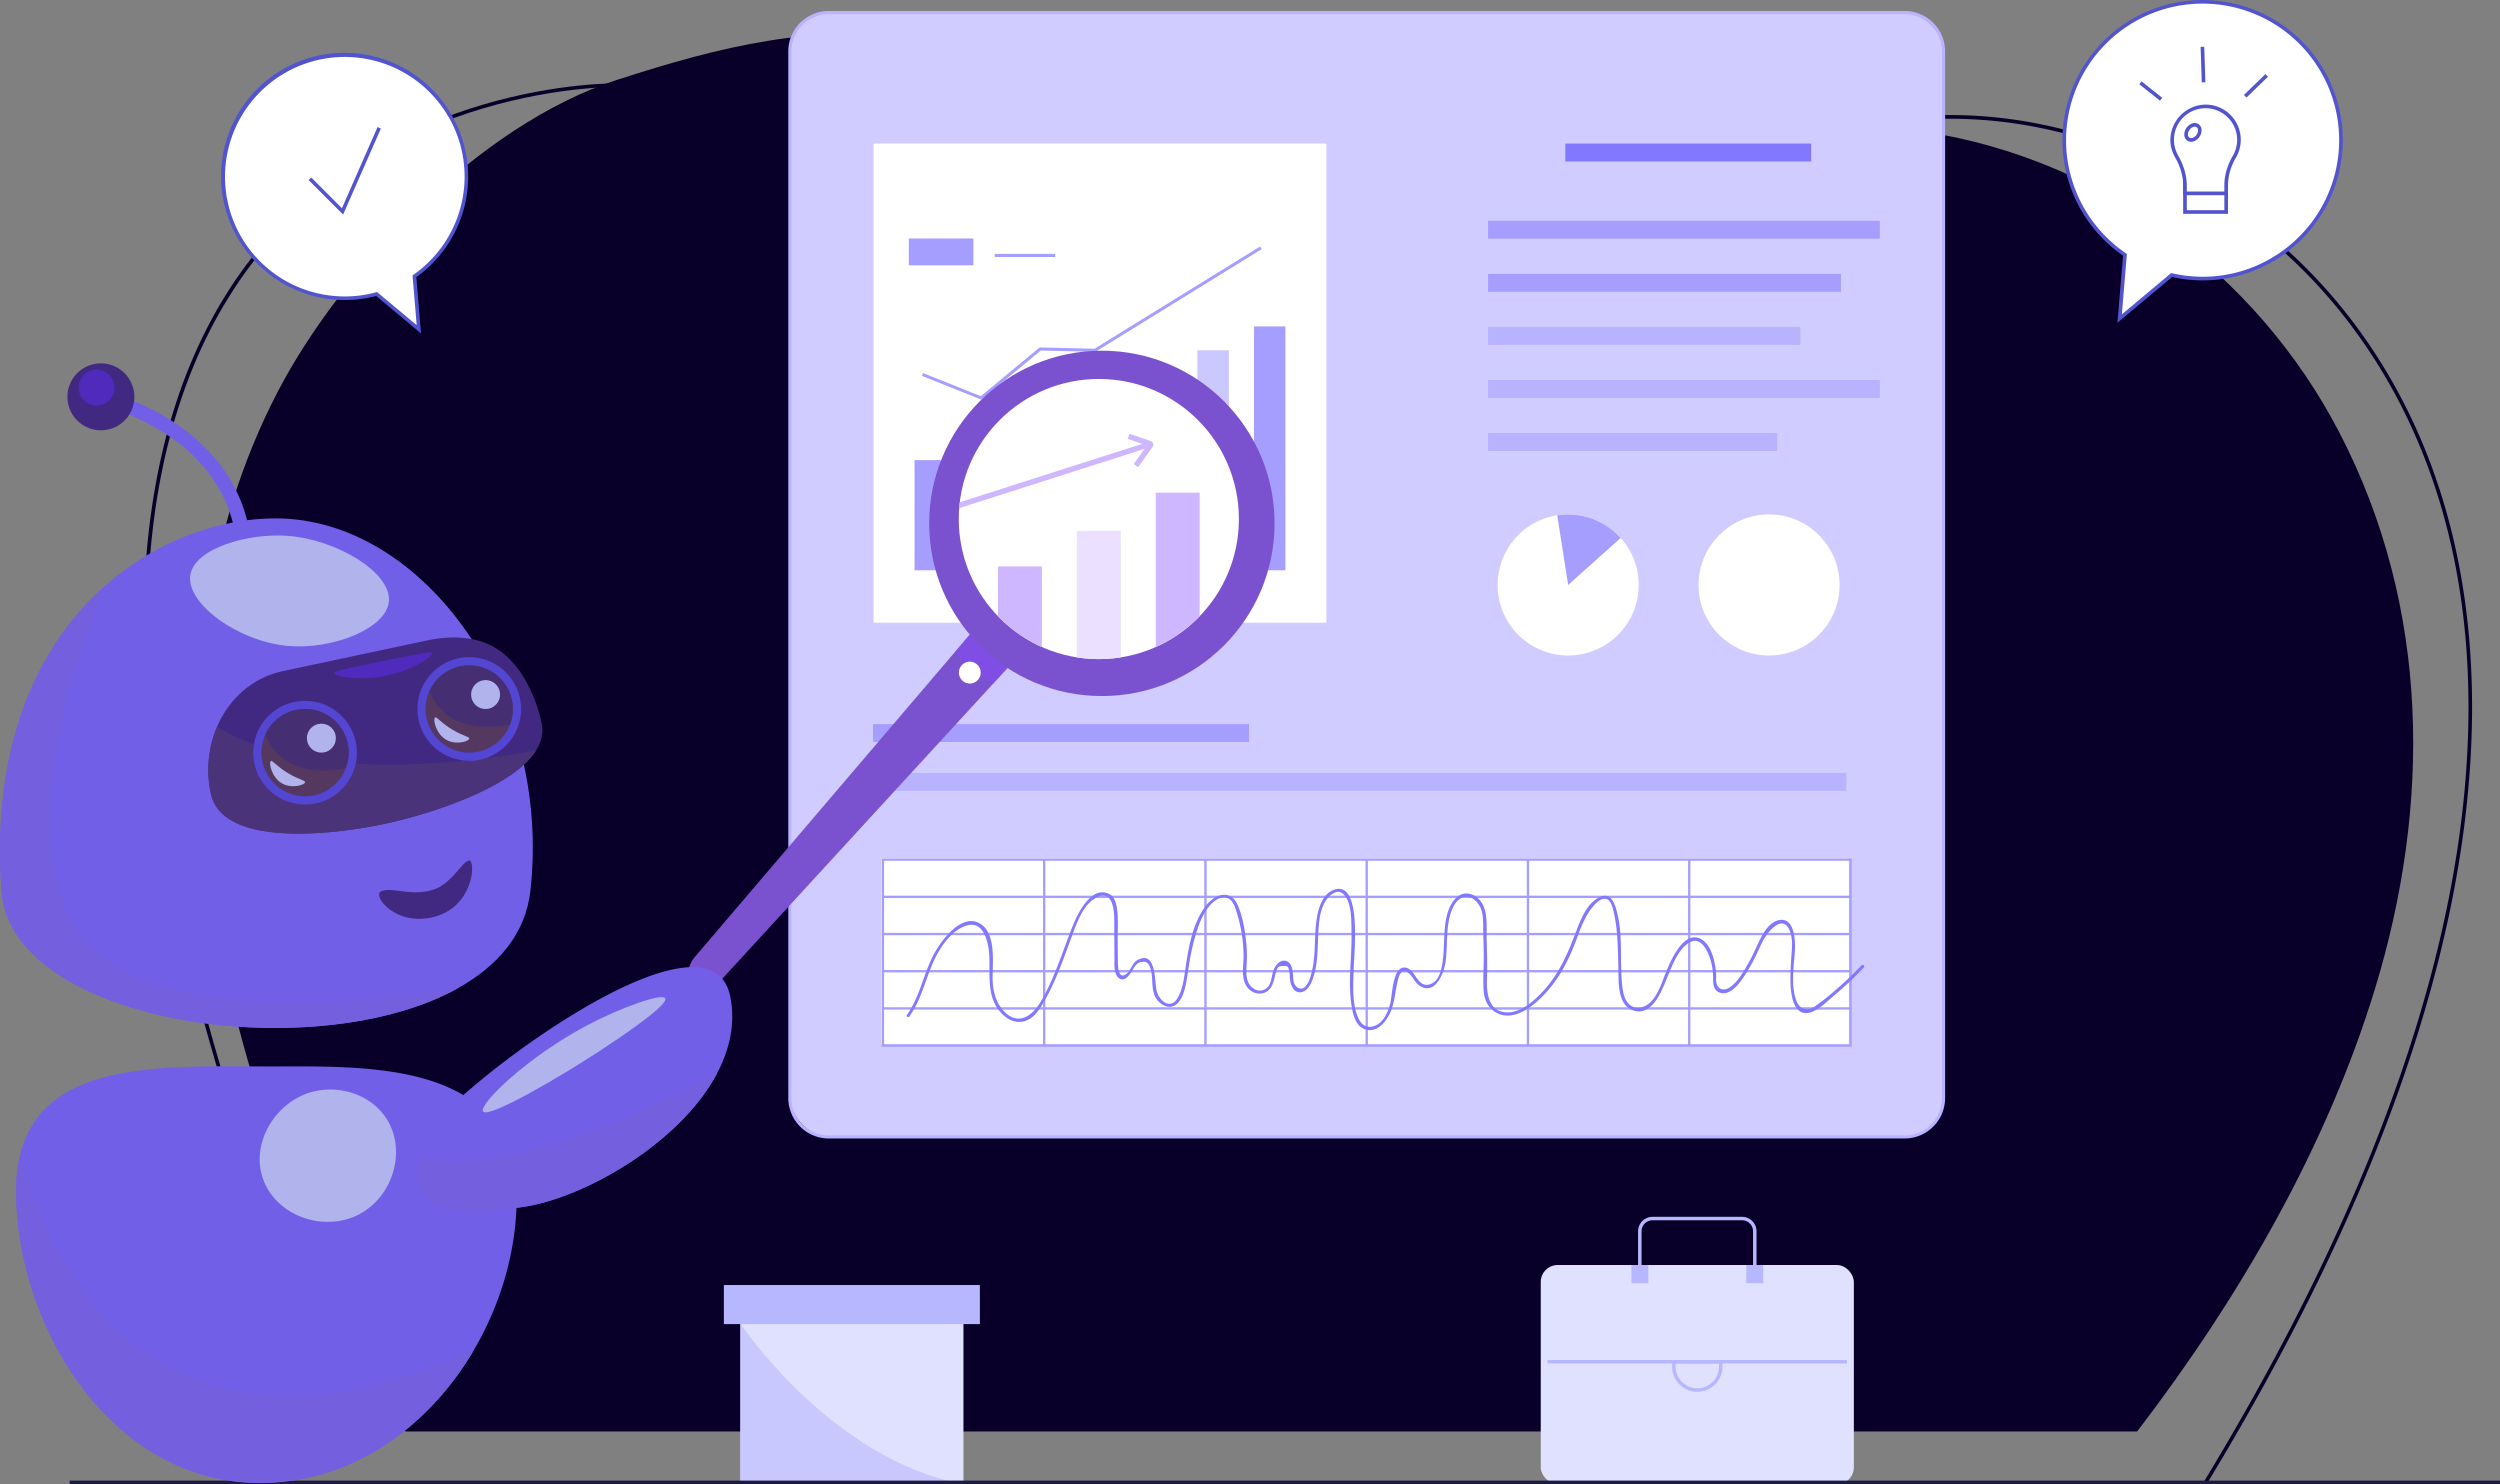 <svg id="Layer_1" data-name="Layer 1" xmlns="http://www.w3.org/2000/svg" xmlns:xlink="http://www.w3.org/1999/xlink" viewBox="0 0 1938.52 1150.89"><rect x="0" y="0" width="1938.52" height="1150.89" fill="#808080" stroke="none"/><defs><style>.cls-1{fill:#fff;}.cls-2{fill:#080029;}.cls-3{fill:#d0ccff;}.cls-4{fill:#b8b2ff;}.cls-5{fill:#8178ff;}.cls-6{fill:#a59eff;}.cls-7{fill:#cbc7ff;}.cls-8{fill:#e0e0ff;}.cls-10,.cls-9{fill:#b7b7ff;}.cls-10,.cls-13{opacity:0.6;}.cls-11{fill:#5254cf;}.cls-12{fill:#7a52cf;}.cls-13{fill:#854cf4;}.cls-14{clip-path:url(#clip-path);}.cls-15{fill:#cfb7ff;}.cls-16{fill:#ebe0ff;}.cls-17{fill:#1b1b43;}.cls-18{fill:#725fe8;}.cls-19{fill:#745fde;}.cls-20{fill:#b1b3ed;}.cls-21{fill:#412981;}.cls-22{fill:#4b337a;}.cls-23{fill:#5029bd;}.cls-24{fill:#553860;}.cls-25{fill:#5346d2;}.cls-26{fill:#452f72;}</style><clipPath id="clip-path" transform="translate(-30.74 -424.56)"><circle class="cls-1" cx="882.78" cy="827.02" r="108.61"/></clipPath></defs><path class="cls-2" d="M1947.45,987.51c-3.71,170.86-72.36,367.66-204,585.12-.55,1-1.13,1.89-1.7,2.81h-3.27c.55-.92,1.12-1.88,1.7-2.81,132-217.62,200.77-414.45,204.48-585.18,3.94-179.77-65.77-289.69-124.94-350.25q-8.22-8.4-16.88-16.23a9.55,9.55,0,0,0-1-.93,10.85,10.85,0,0,0-1.09-1,399.3,399.3,0,0,0-42.36-33.24c-.48-.35-.93-.67-1.41-1s-1-.64-1.41-1c-4.07-2.72-8.2-5.38-12.36-7.94-.77-.48-1.54-1-2.31-1.41s-1.53-1-2.33-1.41q-6-3.65-12.11-7.05a.11.11,0,0,0-.09,0c-.45-.25-.87-.51-1.32-.73a.86.86,0,0,0-.16-.1l-1.25-.67a.88.88,0,0,0-.25-.16,396.3,396.3,0,0,0-90.46-35.9c-.45-.16-.93-.25-1.38-.38s-.93-.23-1.41-.35q-9.88-2.51-19.88-4.45a349.37,349.37,0,0,0-71.18-6.6,22,22,0,0,0-2.44,0c-.06,0-.09,0-.12,0a294.72,294.72,0,0,0-51.69,5.41,241,241,0,0,0-49.63,15.15,195.23,195.23,0,0,0-21.93,11l-1.41-2.46a201,201,0,0,1,19.47-10,240.74,240.74,0,0,1,44.15-14.67,295.88,295.88,0,0,1,60.52-7.3,4.64,4.64,0,0,1,.64,0c.8,0,1.64,0,2.44,0a352.37,352.37,0,0,1,71.72,6.66c6.54,1.28,13.07,2.72,19.54,4.39.48.09.93.19,1.41.32s.92.25,1.37.35a401.28,401.28,0,0,1,89.72,35.32,8.62,8.62,0,0,1,.8.41c.26.13.52.29.77.42a5.71,5.71,0,0,1,.64.35c.32.16.64.35,1,.55a1.71,1.71,0,0,1,.45.22q8.94,4.9,17.65,10.28c.73.48,1.47.93,2.21,1.41s1.5.93,2.24,1.41c2.37,1.5,4.7,3,7,4.58.48.28.93.6,1.41.92a16.94,16.94,0,0,1,1.41,1A400.55,400.55,0,0,1,1803,617.32a12.06,12.06,0,0,1,1.09,1,9.52,9.52,0,0,1,1,.9c5.7,5.15,11.21,10.5,16.59,16C1881.27,696.16,1951.42,806.75,1947.45,987.51Z" transform="translate(-30.74 -424.56)"/><path class="cls-2" d="M1844.89,760.29C1781.05,637.05,1657,540.73,1502.78,524c-123.07-13.35-246.84-15.14-370.45-21.86-130.45-7.09-258.18-28.66-387.09-47.57-82.75-12.13-155.25,5.79-235.49,31.73-109.6,35.43-215.51,149.81-263.3,241.32-115.14,220.48-51.54,497.8,49.92,712.65,5,10.53,39.24,94.28,49.51,94.28h1342c81-105.8,147.31-222.17,184.15-342.32C1915.83,1049.44,1915.37,896.35,1844.89,760.29Z" transform="translate(-30.74 -424.56)"/><path class="cls-2" d="M212.2,1295.07c-52.7-164.31-75.9-307.19-69-424.67,5.76-97.71,32.37-178.87,79.06-241.21,107-142.84,285.69-140,287.49-140l-.07,2.82C508,492,330.63,489.23,224.54,630.91c-46.35,61.9-72.76,142.54-78.49,239.68-6.91,117.13,16.25,259.66,68.83,423.62Z" transform="translate(-30.74 -424.56)"/><rect class="cls-3" x="612.45" y="9.73" width="894.62" height="871.84" rx="30.8"/><path class="cls-4" d="M1507.68,433.07H673.31a31.34,31.34,0,0,0-29.45,20.66A30.89,30.89,0,0,0,642,464.39V1276a31.39,31.39,0,0,0,31.34,31.35h834.37A31.4,31.4,0,0,0,1539,1276V464.39A31.37,31.37,0,0,0,1507.68,433.07Zm28.91,843a28.93,28.93,0,0,1-28.91,28.88H673.31A28.94,28.94,0,0,1,644.4,1276V464.39a28.65,28.65,0,0,1,2.18-11,29,29,0,0,1,26.73-17.86h834.37a28.92,28.92,0,0,1,28.91,28.88Z" transform="translate(-30.74 -424.56)"/><rect class="cls-5" x="1213.75" y="111.31" width="190.66" height="13.91"/><rect class="cls-6" x="1153.86" y="171.19" width="303.77" height="13.91"/><rect class="cls-6" x="1153.86" y="212.34" width="273.6" height="13.91"/><rect class="cls-4" x="1153.86" y="253.48" width="242.18" height="13.91"/><rect class="cls-4" x="1153.86" y="294.63" width="303.77" height="13.91"/><rect class="cls-4" x="1153.86" y="335.78" width="224.23" height="13.91"/><rect class="cls-6" x="676.94" y="561.47" width="291.55" height="13.91"/><rect class="cls-4" x="677.77" y="599.35" width="753.83" height="13.91"/><rect class="cls-1" x="677.39" y="111.31" width="351.09" height="371.56"/><rect class="cls-6" x="709.14" y="356.75" width="24.41" height="85.45"/><rect class="cls-7" x="753.01" y="368.8" width="24.41" height="73.41"/><rect class="cls-6" x="796.87" y="322.24" width="24.41" height="119.96"/><rect class="cls-7" x="840.73" y="330.83" width="24.41" height="111.37"/><rect class="cls-6" x="884.6" y="292.39" width="24.41" height="149.81"/><rect class="cls-7" x="928.46" y="271.62" width="24.41" height="170.58"/><rect class="cls-6" x="972.32" y="253.1" width="24.41" height="189.1"/><polygon class="cls-6" points="760.95 309.9 714.85 291.46 715.73 289.26 760.52 307.18 806.16 269.41 848.73 270.4 977.06 191.15 978.31 193.17 849.38 272.79 806.99 271.8 760.95 309.9"/><rect class="cls-6" x="704.7" y="184.92" width="50.08" height="20.82"/><rect class="cls-6" x="771.33" y="196.86" width="46.85" height="2.44"/><circle class="cls-1" cx="1371.75" cy="453.6" r="54.68"/><path class="cls-1" d="M1246.69,932.83a54.69,54.69,0,0,1-8.46-108.72,56,56,0,0,1,8.46-.64,54.68,54.68,0,0,1,0,109.36Z" transform="translate(-30.74 -424.56)"/><path class="cls-6" d="M1246.69,878.16l-8.46-54a56,56,0,0,1,8.46-.64,54.48,54.48,0,0,1,40.7,18.2Z" transform="translate(-30.74 -424.56)"/><rect class="cls-1" x="683.35" y="665.33" width="750.29" height="144.21"/><path class="cls-6" d="M714.46,1090.2v146h752.1v-146Zm750.28,144.22H716.29V1092h748.45Z" transform="translate(-30.74 -424.56)"/><rect class="cls-6" x="684.63" y="781.03" width="750.27" height="1.83"/><rect class="cls-6" x="684.63" y="752.18" width="750.27" height="1.83"/><rect class="cls-6" x="684.63" y="723.34" width="750.27" height="1.83"/><rect class="cls-6" x="684.63" y="694.5" width="750.27" height="1.83"/><rect class="cls-6" x="1308.94" y="666.57" width="1.83" height="144.21"/><rect class="cls-6" x="1183.9" y="666.57" width="1.83" height="144.21"/><rect class="cls-6" x="1058.85" y="666.57" width="1.83" height="144.21"/><rect class="cls-6" x="933.81" y="666.57" width="1.83" height="144.21"/><rect class="cls-6" x="808.76" y="666.57" width="1.83" height="144.21"/><path class="cls-5" d="M736,1212.5c10.91-15.19,13.27-34.76,23-50.76,4.75-7.81,11-15.55,19.75-19,15-6,18.84,13.35,19.16,24.11.47,15.83-2.16,33,10.91,44.88,4.37,4,10.14,6.32,16,4.75,7.06-1.87,11.45-8.34,14.95-14.28,10-17,16.36-36.51,23.31-54.91,3.51-9.29,8-21.2,17.17-26.4,13.1-7.43,14.54,9,14.51,17.65,0,9.49.06,19,.14,28.46,0,4.56-.89,14.07,4.46,16.61,3.16,1.49,5.66-1.36,7.42-3.66,1.54-2,2.61-4.32,4.15-6.31s2.73-3,5.33-3.21c2.4-.2,3.54-.23,5.17,2a13.14,13.14,0,0,1,1.71,4.4c1.88,7.11,0,15.18,4,21.75,2.24,3.66,7.07,7.31,11.61,6.59,9.16-1.44,11.48-16.37,12.58-23.55,1.47-9.59,2.85-19.14,5.49-28.51s6.12-20.7,13.29-27.76c2.73-2.68,6.49-5.36,10.53-4.91,5.91.66,7.75,7.32,9.2,12.1a115.62,115.62,0,0,1,5.19,33.33c0,7.79-2.27,17.53,2.92,24.27a11.9,11.9,0,0,0,12,4.57c6.6-1.65,8.2-8.06,9.54-13.88a25.87,25.87,0,0,1,.9-3.46c1.29-3.28,1.8-3.66,5.34-3.81,3.9-.15,4,.76,4.67,4s.31,6.54,1.29,9.76c1.23,4.06,4.09,7.81,8.8,6.4,4.34-1.29,6.67-5.94,8.1-9.86,4.13-11.29,3.74-23.79,4.36-35.6.41-7.82,1-16.23,4.65-23.33,2.35-4.62,9.29-12.1,14.66-7.23,7,6.35,6.3,21.81,6.46,30.34.35,18.32-2.73,36.7-.17,55,1,6.83,2.9,17,10.47,19.6,10.49,3.57,18.22-7.85,21-16.2,2.22-6.64,2.73-13.59,4.3-20.37.83-3.57,2.1-10.08,7-8,4.19,1.75,5.93,7.69,9.61,10.37,11.92,8.67,19.21-8.24,20.61-17.39,2-13.37-.06-28.11,5-40.9,1.26-3.24,3.25-6.67,6.22-8.63,7.28-4.79,14.45,1.84,16.64,8.62,1.67,5.14,1.35,10.91,1.45,16.25.11,5.79.26,11.58.37,17.37.18,9.57-.68,19.34-.07,28.88.43,6.62,2.94,12.66,8.66,16.4,14.38,9.39,31.19-5.26,40.36-15.54,10.42-11.68,17.43-25.57,22.82-40.13,2.73-7.37,5.46-14.9,9.73-21.54,2.34-3.65,8.84-12.39,14.19-10,3.47,1.57,4.63,7.86,5.38,11.1a115.67,115.67,0,0,1,2.32,16.67c.86,10.64.93,21.3,1.12,32,.17,9,.93,22.63,11,26.29,15.67,5.7,23.14-16.73,27.47-27.09,3.6-8.58,8-20.22,16.33-25.33,7.1-4.34,12,2.35,14.67,8.31a47.15,47.15,0,0,1,3.9,18.28c.06,4.34-.28,9.79,4.48,11.89,10.39,4.58,19.86-12.61,23.9-19.39,3.68-6.18,6.48-12.65,9.57-19.13,3.87-8.15,16.58-23.71,21.86-8.11,2,5.89,1.3,12.25.9,18.33-.44,6.9-.94,13.82-.72,20.74.25,8,1.7,25.44,13.76,23.58,7.31-1.12,14.84-9.17,20.32-13.74a266.77,266.77,0,0,0,22.77-21.45c1.09-1.15-.64-2.88-1.72-1.73a268.51,268.51,0,0,1-22.78,21.46,168,168,0,0,1-13.31,10.34c-6,4.07-12,2.22-14.36-4-4.73-12.23-1.85-27.36-1.22-40.08.38-7.57-.57-24.89-12.16-22.78-6.94,1.25-11.74,8.74-14.64,14.52-3.29,6.55-6,13.29-9.69,19.64s-7.9,13.8-14,18c-4.61,3.19-10,1.68-10.53-4.52-.24-2.83.06-5.65-.27-8.49-1-8.2-4.08-21.76-13-25.08-12.33-4.61-21.31,16.13-24.82,24.25-3.59,8.32-6.37,19-13,25.45-4.69,4.57-12.28,6.16-17.07.87-3.5-3.87-4.38-10-4.87-14.94-1.91-19.32,1-39.28-4.54-58.22-1.59-5.46-4.61-12.21-11.37-9.82-11.34,4-16.5,18.74-20.36,28.88-6.17,16.22-13,31.74-25,44.64-6.94,7.44-17,16.63-27.86,16.41-14.26-.28-16-14.51-15.63-25.41.41-10.66,0-21.35-.25-32-.18-8.59,1-18.83-3.27-26.69-2.7-5-8.43-9-14.34-7.94-5,.89-8.75,5.61-10.78,10-5.46,11.7-4,25.81-5.24,38.33-.71,7.15-2,19.42-10.35,21.91-10.53,3.13-10.86-12.69-19.72-13-9.39-.32-9.46,22.23-11.09,28.16-2,7.33-5.81,16.06-14.15,17.65-5.16,1-8.59-2.26-10.59-6.7-4.56-10.08-4-22.78-3.71-33.59.21-8.06.93-16.11,1.07-24.18.15-8.7,1.88-46.06-14.71-42.05-11.48,2.77-14.42,17.59-15.44,27.41-1.36,13.09-.21,26.49-3.94,39.27-1,3.33-2.26,7.16-5,9.42s-6.35.34-7.78-2.69c-1-2-.92-4.64-1.11-6.83-.33-3.72-.79-9.26-4.94-10.82-4.79-1.8-8.72,3.09-10.16,7-1.79,4.87-1.21,11.29-6.16,14.51s-10.8.19-13.19-4.61c-2.5-5-1.6-11.08-1.36-16.46a101.51,101.51,0,0,0-.61-16.35c-1.07-9.2-2.79-19.29-6.57-27.81-5.22-11.76-16.85-8.63-23.77-.19-11.75,14.34-14.71,36.13-17.25,53.81-.82,5.67-1.9,11.56-4.43,16.75-1.31,2.66-3.17,5.8-6.34,6.34-5.29.89-9.67-5.21-10.83-9.55-1.89-7-.11-32.07-14.79-24.39-4.56,2.38-5,8.08-8.89,10.94-6.08,4.47-6.45-5.42-6.49-9.25-.07-5.74-.1-11.48-.15-17.23-.07-7.71.52-15.72-.42-23.39-.6-4.9-2.09-10.61-7.15-12.63-13.69-5.46-23.9,16.63-27.57,25.89-7.79,19.64-14,40.63-25,58.8-6,10-16.27,17.46-26.58,8.12-7.36-6.68-10.07-16.48-10.26-26.08-.26-12.48,3.48-37.71-11.48-44.2-13-5.66-26.85,12.33-32.37,21.58-9.42,15.8-11.86,35.1-22.56,50-.92,1.28,1.2,2.5,2.11,1.23Z" transform="translate(-30.74 -424.56)"/><rect class="cls-8" x="1194.71" y="980.91" width="242.78" height="169.97" rx="13.12"/><rect class="cls-9" x="1200.06" y="1054.56" width="232.07" height="2.69"/><path class="cls-9" d="M1327.34,1479.13v5.12a19.5,19.5,0,0,0,39,0v-5.12Zm36.31,5.12a16.81,16.81,0,0,1-33.62,0v-2.47h33.62Z" transform="translate(-30.74 -424.56)"/><path class="cls-9" d="M1392.76,1414.15h-2.69v-34.86a8.53,8.53,0,0,0-8.52-8.52h-69.43a8.52,8.52,0,0,0-8.51,8.52v34.86h-2.69v-34.86a11.21,11.21,0,0,1,11.2-11.2h69.43a11.22,11.22,0,0,1,11.21,11.2Z" transform="translate(-30.74 -424.56)"/><rect class="cls-9" x="1265.04" y="980.91" width="13.1" height="14.11"/><rect class="cls-9" x="1354.08" y="980.91" width="13.1" height="14.11"/><rect class="cls-8" x="574.02" y="1006.64" width="173.05" height="144.24"/><rect class="cls-9" x="561.28" y="996.43" width="198.53" height="30.29"/><path class="cls-10" d="M777.81,1575.44h-173V1450.83S674.84,1556.17,777.81,1575.44Z" transform="translate(-30.74 -424.56)"/><path class="cls-1" d="M1738.66,426a107.29,107.29,0,0,0-60.19,196.11l-4.12,49.43,40.27-33.69a107.29,107.29,0,1,0,24-211.85Z" transform="translate(-30.74 -424.56)"/><path class="cls-11" d="M1738.68,424.56a108.84,108.84,0,0,0-108.39,100.32c-.07,1-.13,1.89-.2,2.85-.09,1.82-.12,3.68-.12,5.54a108.67,108.67,0,0,0,47,89.53l-4.35,52L1715,639.35a108,108,0,0,0,39.68,1.44A107.71,107.71,0,0,0,1802.81,621c.77-.54,1.57-1.15,2.31-1.76a108.66,108.66,0,0,0-66.44-194.65Zm0,214.6a106.39,106.39,0,0,1-23.73-2.72l-.71-.13-38.2,32,3.91-46.87-.7-.45a105.87,105.87,0,0,1-42.78-60.07,104.26,104.26,0,0,1-3.69-27.6c0-1.61,0-3.21.1-4.81.06-1,.13-2,.19-2.91A105.87,105.87,0,1,1,1803,617.32l-2.31,1.73a105.48,105.48,0,0,1-48.7,19.28A108.38,108.38,0,0,1,1738.68,639.16Z" transform="translate(-30.74 -424.56)"/><rect class="cls-1" x="1694.28" y="131.29" width="31.9" height="33.11"/><path class="cls-11" d="M1723.59,554.43v35.93h34.75V554.43Zm31.93,33.11h-29.11V557.25h29.11Z" transform="translate(-30.74 -424.56)"/><path class="cls-1" d="M1766.85,533a25.88,25.88,0,1,0-48.33,12.87,45.62,45.62,0,0,1,6.5,22.78v5.88h31.9v-6.12a44.68,44.68,0,0,1,6.45-22.45A25.76,25.76,0,0,0,1766.85,533Z" transform="translate(-30.74 -424.56)"/><path class="cls-11" d="M1759.81,513.22a27.11,27.11,0,0,0-20.14-7.52,27.68,27.68,0,0,0-26,26.93,27.16,27.16,0,0,0,3.65,13.92,45.9,45.9,0,0,1,5.47,14.32,26.1,26.1,0,0,1,.55,3.49,32,32,0,0,1,.25,4.26v7.3h34.75v-7.53a43.11,43.11,0,0,1,6.24-21.74,27.29,27.29,0,0,0-4.77-33.43Zm-1.89,41.21a24.33,24.33,0,0,0-1,3.3,40.67,40.67,0,0,0-1.41,10.66v4.71h-29.11v-4.48c0-.87,0-1.73-.09-2.6a30.51,30.51,0,0,0-.36-3.42,41.53,41.53,0,0,0-1-4.77,30.69,30.69,0,0,0-1-3.4,52.17,52.17,0,0,0-4.23-9.28,24.46,24.46,0,0,1,20-36.64A24.53,24.53,0,0,1,1765.45,533a24.46,24.46,0,0,1-3.3,12.23A49.93,49.93,0,0,0,1757.92,554.43Z" transform="translate(-30.74 -424.56)"/><path class="cls-1" d="M1735.07,529.93c-2,2.86-5.37,4-7.52,2.45s-2.25-5-.25-7.9,5.37-4,7.51-2.45S1737.07,527.07,1735.07,529.93Z" transform="translate(-30.74 -424.56)"/><path class="cls-11" d="M1735.63,520.87a5.65,5.65,0,0,0-5.05-.57,9.25,9.25,0,0,0-6.12,8.67,5.51,5.51,0,0,0,2.27,4.55,5.13,5.13,0,0,0,3,1,6.6,6.6,0,0,0,2-.35,8.59,8.59,0,0,0,4.42-3.39,8.89,8.89,0,0,0,1.7-5.32A5.74,5.74,0,0,0,1735.63,520.87Zm-4.7,10.57a2.81,2.81,0,0,1-2.56-.22,2.75,2.75,0,0,1-1.09-2.31,6.13,6.13,0,0,1,1.18-3.62,6.2,6.2,0,0,1,3-2.34,4.24,4.24,0,0,1,1.15-.19,2.47,2.47,0,0,1,1.41.42,2.88,2.88,0,0,1,1.09,2.34v.12a6,6,0,0,1-1.18,3.46A5.88,5.88,0,0,1,1730.93,531.44Z" transform="translate(-30.74 -424.56)"/><rect class="cls-11" x="1697.03" y="484.85" width="2.82" height="20.52" transform="translate(223.83 1092.84) rotate(-51.55)"/><rect class="cls-11" x="1737.59" y="460.73" width="2.82" height="27.55" transform="translate(-45.04 -368.66) rotate(-1.83)"/><rect class="cls-11" x="1768.45" y="489.77" width="23.22" height="2.82" transform="translate(130.86 955.7) rotate(-44.21)"/><path class="cls-1" d="M392.37,561.5a94.33,94.33,0,1,0-69.6,91l32.75,27.4-3.43-41.14A94.2,94.2,0,0,0,392.37,561.5Z" transform="translate(-30.74 -424.56)"/><path class="cls-11" d="M393.77,561.51c0-3.17-.16-6.31-.44-9.38a95.23,95.23,0,0,0-11-35.93c-.45-.83-.89-1.67-1.41-2.5A95.7,95.7,0,1,0,226,624.43c.61.7,1.25,1.41,1.92,2.11A95.26,95.26,0,0,0,291.76,657c2.08.16,4.16.22,6.27.22a95.32,95.32,0,0,0,24.4-3.17l34.78,29.11-3.65-43.71A95.89,95.89,0,0,0,393.77,561.51Zm-42.49,76.14-.67.45,3.23,38.59L323.1,651l-.7.2A92.45,92.45,0,0,1,298,654.43c-1.41,0-2.82,0-4.19-.13a92.34,92.34,0,0,1-64.21-30c-.67-.7-1.31-1.41-1.92-2.14A92.87,92.87,0,1,1,378.24,514.69a28,28,0,0,1,1.44,2.5,91.22,91.22,0,0,1,11,37.08c.22,2.37.32,4.8.32,7.24A93.09,93.09,0,0,1,351.28,637.65Z" transform="translate(-30.74 -424.56)"/><polygon class="cls-11" points="266.06 166.38 239.31 139.63 241.3 137.63 265.13 161.46 292.75 98.55 295.33 99.69 266.06 166.38"/><path class="cls-12" d="M820.56,933.2l-19.83,21.59L589.92,1184.46c-6.49,7.07-16.09,8.82-21.6,3.94l0,0c-5.52-4.88-4.94-14.62,1.28-21.91L771.51,929.76,790.94,907Z" transform="translate(-30.74 -424.56)"/><path class="cls-13" d="M820.56,933.2l-19.83,21.59a79.36,79.36,0,0,1-17.09-11.59,80.59,80.59,0,0,1-12.13-13.44L790.94,907Z" transform="translate(-30.74 -424.56)"/><path class="cls-1" d="M789.07,951.71a8.46,8.46,0,1,1-.73-11.94A8.47,8.47,0,0,1,789.07,951.71Z" transform="translate(-30.74 -424.56)"/><circle class="cls-12" cx="854.4" cy="405.83" r="133.9"/><circle class="cls-1" cx="852.04" cy="402.46" r="108.61"/><g class="cls-14"><rect class="cls-15" x="773.84" y="439.17" width="34.04" height="208.95"/><rect class="cls-16" x="835.02" y="411.62" width="34.04" height="237.92"/><rect class="cls-15" x="896.2" y="382.03" width="34.04" height="263.75"/><rect class="cls-15" x="763.7" y="791.53" width="163.78" height="4.23" transform="translate(-232.34 -129.21) rotate(-17.74)"/><path class="cls-15" d="M913.24,786.86l-3.45-2.45L920.07,770l-14.88-5.09,1.37-4L923,766.51a2.92,2.92,0,0,1,1.93,2,3,3,0,0,1-.58,2.8Zm8.36-16.36.14,0Zm-.6-1.83-.06.09Z" transform="translate(-30.74 -424.56)"/></g><rect class="cls-17" x="54" y="1148.07" width="1884.52" height="2.82"/><path class="cls-18" d="M43.26,1348c0,104.13,73.05,226.44,189.12,226.44,71.92,0,131.11-44,165.71-102.9,21.27-36.14,33.27-77.88,33.27-118.46,0-106.68-116.43-101.59-190.22-101.59-80.92,0-177-6.2-194.9,69.16A116.6,116.6,0,0,0,43.26,1348Z" transform="translate(-30.74 -424.56)"/><path class="cls-19" d="M43.26,1348c0,104.13,73.05,226.44,189.12,226.44,71.92,0,131.11-44,165.71-102.9C326,1505.51,120.68,1575.79,46.24,1320.69A116.6,116.6,0,0,0,43.26,1348Z" transform="translate(-30.74 -424.56)"/><path class="cls-20" d="M330.91,1292.73c15.08,24.58,4.42,59.56-21.47,73.3-27.37,14.52-64.6,1.5-74.77-27.36-9.66-27.41,9-58.13,35.64-66.75C291.71,1265,318.38,1272.29,330.91,1292.73Z" transform="translate(-30.74 -424.56)"/><path class="cls-18" d="M436.58,1360.39c-55.28,8.38-91.14,1.48-80.1-38.14a114.64,114.64,0,0,1,10-23.4c16.1-29.56,214.55-181,230.5-101.55,4.12,20.53-.28,40.68-10.18,59.46C558.35,1310.63,484.62,1353.12,436.58,1360.39Z" transform="translate(-30.74 -424.56)"/><path class="cls-19" d="M436.58,1360.39c-55.28,8.38-91.14,1.48-80.1-38.14,31.19,6.69,100.18,5.32,230.29-65.49C558.35,1310.63,484.62,1353.12,436.58,1360.39Z" transform="translate(-30.74 -424.56)"/><path class="cls-20" d="M496.58,1238.91c-31.6,20.79-87.26,53.28-91.3,47.48-3.64-5.24,34.2-42.33,81.14-67,26.15-13.73,57.85-25,60.18-20.7C549.51,1204.09,506.41,1232.45,496.58,1238.91Z" transform="translate(-30.74 -424.56)"/><path class="cls-18" d="M31.9,1115.51c7.44,103.17,244,137.26,354.63,74.9,30.74-17.32,51.76-42.1,55.46-74.9,17-150.86-82.87-289-197.61-289-41.6,0-90.44,15.92-130.89,51.19C61.65,922.87,23.53,999.75,31.9,1115.51Z" transform="translate(-30.74 -424.56)"/><path class="cls-21" d="M370,1134.7a37.55,37.55,0,0,0,21.17-17c7.43-12.65,6.52-26.71,3.08-25.91-5.35,1.26-13.46,18.06-27.48,22.62-16.11,5.25-30.63-1.57-39,.76-.38.1-.74.21-1.1.33C318.23,1118.22,338.35,1145,370,1134.7Z" transform="translate(-30.74 -424.56)"/><path class="cls-19" d="M31.9,1115.51c7.44,103.17,244,137.26,354.63,74.9-67.6,11.22-268.85,35.86-305-61.1-31.14-83.38,7.36-194.63,32-251.59C61.65,922.87,23.53,999.75,31.9,1115.51Z" transform="translate(-30.74 -424.56)"/><path class="cls-21" d="M194.27,1040c4.33,20.24,26.74,28.49,53.77,30.46,28.47,2.08,62.08-2.8,85.09-8,32.95-7.42,95.27-27.47,113.21-55.93,4.21-6.67,6-13.8,4.37-21.33-4.69-21.93-16-44.31-32.19-55.89s-37.29-12.32-57.32-8L249.85,945c-23.29,5-41.45,21.42-50.73,42.93A85.89,85.89,0,0,0,194.27,1040Z" transform="translate(-30.74 -424.56)"/><path class="cls-22" d="M194.27,1040c4.33,20.24,26.74,28.49,53.77,30.46,28.47,2.08,62.08-2.8,85.09-8,32.95-7.42,95.27-27.47,113.21-55.93-65.88,11.76-179.65,23.43-247.22-18.55A85.89,85.89,0,0,0,194.27,1040Z" transform="translate(-30.74 -424.56)"/><path class="cls-23" d="M289.86,946.55c.2,2.49,16,5.09,31.4,3.43,25-2.68,45.58-16.19,44.6-19.18-.45-1.37-16,1.77-47,8.1C294,944,289.75,945.24,289.86,946.55Z" transform="translate(-30.74 -424.56)"/><path class="cls-24" d="M360.78,974.31a33.84,33.84,0,1,0,3-13.83A33.82,33.82,0,0,0,360.78,974.31Z" transform="translate(-30.74 -424.56)"/><path class="cls-25" d="M406,935.8a39.39,39.39,0,0,0-11.4-1.67,40.21,40.21,0,0,0-36.67,23.73,39.78,39.78,0,0,0-3.52,16.46,40.19,40.19,0,0,0,36.54,40,33.35,33.35,0,0,0,3.65.2,39.74,39.74,0,0,0,12.48-2,40.52,40.52,0,0,0,23.32-20,34.5,34.5,0,0,0,1.76-3.91A40.21,40.21,0,0,0,406,935.8Zm20.2,50.56a33.82,33.82,0,1,1-62.47-25.87l0,0a31,31,0,0,1,2.24-4.19c.45-.67.9-1.35,1.38-2a28.59,28.59,0,0,1,3.1-3.65c.55-.54,1.12-1.08,1.73-1.63a29.74,29.74,0,0,1,3.78-2.91,40.35,40.35,0,0,1,4.2-2.37,8.87,8.87,0,0,1,1.25-.51,10,10,0,0,1,1-.42c.73-.29,1.5-.55,2.27-.8a33.14,33.14,0,0,1,10-1.47h.06a33.14,33.14,0,0,1,14.57,3.36c.48.22,1,.48,1.44.73l1.19.68c1,.6,2,1.28,2.94,2a27.9,27.9,0,0,1,2.47,2,0,0,0,0,0,0,0c.39.39.8.74,1.16,1.12a34.45,34.45,0,0,1,5,6.37,33.68,33.68,0,0,1,4.9,17.52,34.33,34.33,0,0,1-1.15,8.71A30.64,30.64,0,0,1,426.21,986.36Z" transform="translate(-30.74 -424.56)"/><path class="cls-26" d="M363.76,960.45c12.63,30.52,43.95,29.57,62.37,26a33.8,33.8,0,0,0-62.37-26Z" transform="translate(-30.74 -424.56)"/><circle class="cls-20" cx="407.3" cy="963.09" r="11.23" transform="translate(-241.12 -305.21) rotate(-13.28)"/><path class="cls-20" d="M368.08,980.88c-1.84,1.23.66,13,9,17.52,7.44,4,17.29,1.07,17.52-1.1.17-1.59-4.94-2-13.48-7.2C372.16,984.66,369.36,980,368.08,980.88Z" transform="translate(-30.74 -424.56)"/><path class="cls-24" d="M233.46,1008.13a33.84,33.84,0,1,0,3-13.83A33.45,33.45,0,0,0,233.46,1008.13Z" transform="translate(-30.74 -424.56)"/><path class="cls-25" d="M267.29,968a40.16,40.16,0,0,0-39.67,33.78,39.18,39.18,0,0,0-.51,6.4,40.19,40.19,0,0,0,79.44,8.62,40.71,40.71,0,0,0,.93-8.62A40.23,40.23,0,0,0,267.29,968Zm31.61,52.22a33.82,33.82,0,0,1-65.42-12,30.19,30.19,0,0,1,.29-4.26,33.13,33.13,0,0,1,2.65-9.57s0,0,0-.06a33.53,33.53,0,0,1,5.12-8.07c.51-.61,1.06-1.19,1.6-1.73a33.6,33.6,0,0,1,24.18-10.12h.06a35.64,35.64,0,0,1,6.66.67,36,36,0,0,1,7.91,2.69c.9.45,1.79.9,2.62,1.41,1,.61,2,1.28,2.95,2a27.79,27.79,0,0,1,2.47,2s0,0,0,0c.38.38.8.73,1.15,1.12a34.17,34.17,0,0,1,5,6.37,33.71,33.71,0,0,1,4.9,17.51,32.78,32.78,0,0,1-1,8.17A30.47,30.47,0,0,1,298.9,1020.17Z" transform="translate(-30.74 -424.56)"/><path class="cls-26" d="M236.46,994.23c12.63,30.52,43.94,29.61,62.35,26.06a33.8,33.8,0,0,0-62.35-26.06Z" transform="translate(-30.74 -424.56)"/><circle class="cls-20" cx="279.98" cy="996.9" r="11.23" transform="translate(-252.29 -333.56) rotate(-13.28)"/><path class="cls-20" d="M240.76,1014.69c-1.83,1.24.67,13,9,17.52,7.43,4,17.29,1.08,17.52-1.09.16-1.59-4.94-2-13.48-7.2C244.85,1018.47,242,1013.83,240.76,1014.69Z" transform="translate(-30.74 -424.56)"/><path class="cls-18" d="M225.27,864.58c.15-1,3.38-23.46-7.66-51.28C207.52,787.85,183,753,123.69,731.23l-3.83,10.48c44.26,16.21,73.59,41.49,87.17,75.16,10.12,25.11,7.24,45.85,7.21,46Z" transform="translate(-30.74 -424.56)"/><circle class="cls-21" cx="109.02" cy="732.24" r="25.97" transform="translate(-133.99 -401.54) rotate(-8.19)"/><circle class="cls-23" cx="105.64" cy="725.12" r="13.94" transform="translate(-653.62 379.43) rotate(-87.89)"/><path class="cls-20" d="M178.34,870.29c-3.66,22.05,36.69,51.51,75.42,55.1,34.38,3.18,76.35-13.23,78.52-34.33,2.3-22.36-40.31-48.2-78.52-51C222.68,837.79,181.74,849.83,178.34,870.29Z" transform="translate(-30.74 -424.56)"/></svg>